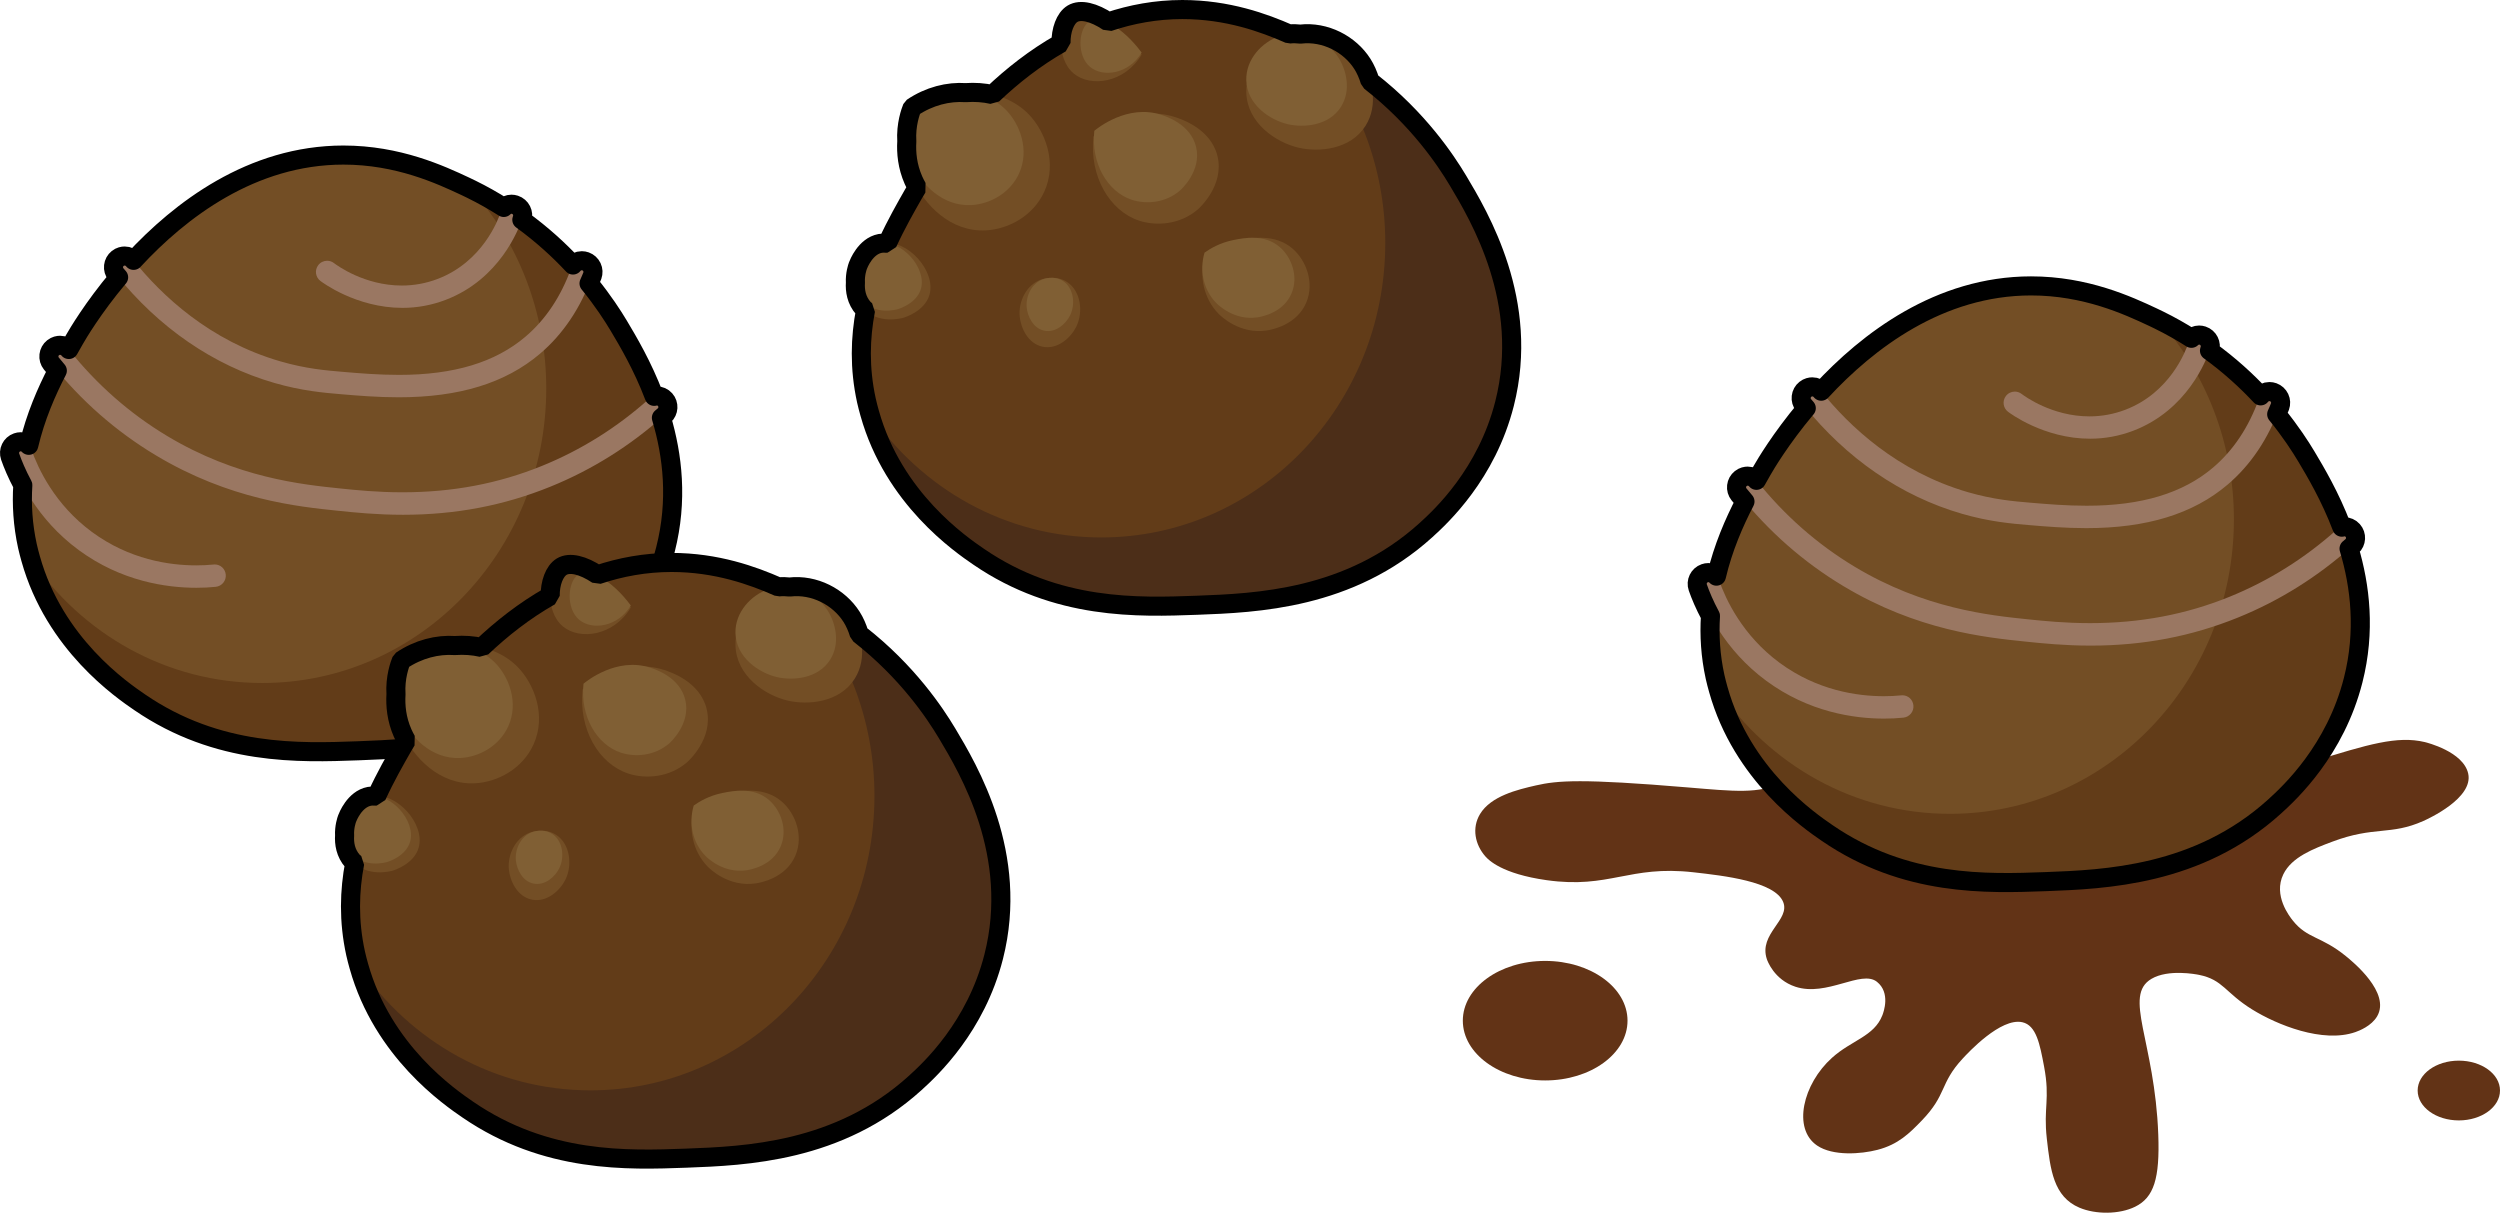 <?xml version="1.0" encoding="UTF-8"?>
<svg id="Layer_2" data-name="Layer 2" xmlns="http://www.w3.org/2000/svg" viewBox="0 0 261.997 127.091">
  <defs>
    <style>
      .cls-1 {
        fill: #805f34;
      }

      .cls-2 {
        fill: #734e25;
      }

      .cls-3 {
        fill: #9a7762;
      }

      .cls-4 {
        fill: #4c2e18;
      }

      .cls-5 {
        fill: #623c18;
      }

      .cls-6 {
        fill: #623316;
      }

      .cls-7 {
        stroke-linejoin: bevel;
      }

      .cls-7, .cls-8 {
        fill: none;
        stroke: #000;
        stroke-width: 2px;
      }

      .cls-8 {
        stroke-linejoin: round;
      }
    </style>
  </defs>
  <g id="Layer_8" data-name="Layer 8">
    <g>
      <g>
        <g>
          <path class="cls-5" d="m69.746,57.561c-1.868,7.366-6.626,11.795-8.236,13.252-8.024,7.272-17.81,7.636-23.99,7.872-6.133.223-14.674.54-22.886-5.087-1.868-1.281-8.917-6.097-11.42-15.038-.129-.435-.235-.881-.34-1.328-2.091-9.528,2.408-17.223,4.923-21.64.928-1.633,11.361-19.326,28.184-19.338,5.745,0,10.174,2.056,12.782,3.278.212.094.411.188.611.294,9.093,4.453,13.816,11.549,15.461,14.298,2.279,3.818,7.625,12.747,4.911,23.438Z"/>
          <path class="cls-2" d="m57.246,40.726c0,17.047-13.323,30.851-29.759,30.851-10.033,0-18.891-5.134-24.272-13.017-.129-.435-.235-.881-.34-1.328-2.091-9.528,2.408-17.223,4.923-21.64.928-1.633,11.361-19.326,28.184-19.338,5.745,0,10.174,2.056,12.782,3.278.212.094.411.188.611.294,4.888,5.498,7.872,12.841,7.872,20.9Z"/>
          <path class="cls-3" d="m42.177,32.264c-4.869,0-8.456-2.712-8.606-2.827-.515-.395-.614-1.132-.22-1.646.224-.295.564-.464.934-.464.259,0,.505.084.712.242.313.24,3.191,2.355,7.113,2.355,1.282,0,2.54-.231,3.741-.687,4.703-1.789,6.35-6.167,6.634-7.026.158-.483.606-.808,1.114-.808.124,0,.248.021.368.06.616.203.951.869.748,1.485-.341,1.037-2.332,6.319-8.03,8.485-1.45.551-2.967.831-4.509.831Z"/>
          <path class="cls-3" d="m41.779,41.636c-2.211,0-4.299-.176-5.975-.317-1.876-.159-4.176-.353-7.062-1.19-6.359-1.838-12.096-5.776-16.591-11.387-.196-.244-.285-.552-.25-.864s.188-.592.434-.788c.266-.212.545-.257.732-.257.36,0,.695.161.92.442,2.92,3.646,7.963,8.446,15.408,10.599,2.672.772,4.746.947,6.577,1.101,1.747.148,3.721.313,5.844.313,5.743,0,10.076-1.308,13.244-3.997,2.114-1.794,3.73-4.213,4.801-7.189.166-.466.612-.778,1.106-.778.135,0,.268.024.398.07.294.106.53.32.664.605.133.283.148.602.042.897-1.213,3.37-3.061,6.123-5.493,8.187-3.611,3.063-8.452,4.553-14.801,4.553Z"/>
          <path class="cls-3" d="m42.225,53.948c-2.74,0-5.08-.242-6.789-.419-4.259-.438-11.388-1.171-19.145-5.836-4.166-2.503-7.837-5.733-10.914-9.599-.195-.246-.283-.551-.248-.863.034-.312.189-.591.435-.787.266-.212.544-.256.731-.256.36,0,.695.161.919.443,2.905,3.647,6.365,6.691,10.287,9.05,7.306,4.39,14.108,5.093,18.173,5.512,1.631.169,3.863.398,6.49.398,5.259,0,10.045-.904,14.63-2.764,4.1-1.664,7.883-4.032,11.241-7.039.216-.194.493-.299.782-.299.338,0,.651.139.878.392.43.482.389,1.226-.093,1.658-3.561,3.188-7.573,5.7-11.925,7.465-4.885,1.981-9.94,2.944-15.453,2.944Z"/>
          <path class="cls-3" d="m20.599,61.599c-3.185,0-7.912-.686-12.35-3.954-4.416-3.249-6.397-7.525-7.186-9.784-.213-.612.111-1.284.723-1.497.126-.045.257-.067.388-.067.498,0,.943.317,1.108.789.699,2.002,2.453,5.793,6.359,8.668,3.927,2.89,8.109,3.497,10.927,3.497.62,0,1.226-.03,1.802-.088.053-.006.096-.008.14-.008.593,0,1.087.454,1.147,1.057.067.644-.405,1.222-1.049,1.287-.637.067-1.313.1-2.011.1Z"/>
        </g>
        <path class="cls-8" d="m69.315,43.787c.096-.084.195-.163.29-.249.482-.431.523-1.176.093-1.658-.227-.254-.539-.392-.878-.392-.091,0-.176.028-.262.048-1.224-3.224-2.75-5.786-3.721-7.414-.601-1.005-1.619-2.593-3.106-4.419.11-.273.243-.525.344-.807.106-.295.091-.614-.042-.897-.134-.285-.371-.499-.664-.605-.13-.046-.263-.07-.398-.07-.366,0-.704.172-.923.45-1.456-1.561-3.235-3.196-5.36-4.74.009-.028.022-.064.03-.087.203-.616-.132-1.282-.748-1.485-.12-.039-.244-.06-.368-.06-.313,0-.593.133-.807.34-1.065-.675-2.2-1.322-3.419-1.919-.2-.106-.399-.2-.611-.294-2.608-1.222-7.037-3.278-12.782-3.278-9.607.007-17.125,5.778-21.985,11.034-.003-.004-.007-.008-.01-.011-.225-.281-.56-.442-.92-.442-.187,0-.466.045-.732.257-.246.196-.399.476-.434.788s.054.62.25.864c.09.112.188.213.279.324-2.698,3.215-4.295,5.932-4.633,6.525-.185.326-.384.675-.587,1.036-.224-.279-.556-.439-.915-.439-.187,0-.465.044-.731.256-.246.196-.4.475-.435.787-.036.312.053.617.248.863.205.257.419.504.629.755-1.137,2.199-2.289,4.832-2.992,7.821-.217-.227-.512-.373-.839-.373-.131,0-.262.022-.388.067-.612.213-.936.886-.723,1.497.275.788.708,1.83,1.326,2.98-.125,2.018-.008,4.152.484,6.39.106.447.211.893.34,1.328,2.503,8.941,9.552,13.757,11.42,15.038,8.212,5.628,16.753,5.31,22.886,5.087,6.18-.235,15.966-.599,23.99-7.872,1.61-1.457,6.368-5.886,8.236-13.252,1.3-5.121.743-9.83-.433-13.774Z"/>
      </g>
      <g>
        <g>
          <path class="cls-4" d="m104.141,100.251c-1.868,7.366-6.626,11.795-8.236,13.252-8.024,7.272-17.81,7.636-23.99,7.872-6.133.223-14.674.54-22.886-5.087-1.868-1.281-8.917-6.097-11.42-15.038-.129-.435-.235-.881-.34-1.328-2.091-9.528,2.408-17.223,4.923-21.64.928-1.633,11.361-19.326,28.184-19.338,5.745,0,10.174,2.056,12.782,3.278.212.094.411.188.611.294,9.093,4.453,13.816,11.549,15.461,14.298,2.279,3.818,7.625,12.747,4.911,23.438Z"/>
          <path class="cls-5" d="m91.641,83.416c0,17.047-13.323,30.851-29.759,30.851-10.033,0-18.891-5.134-24.272-13.017-.129-.435-.235-.881-.34-1.328-2.091-9.528,2.408-17.223,4.923-21.64.928-1.633,11.361-19.326,28.184-19.338,5.745,0,10.174,2.056,12.782,3.278.212.094.411.188.611.294,4.888,5.498,7.872,12.841,7.872,20.9Z"/>
          <path class="cls-2" d="m42.198,69.584c-.273.671-1.487,3.857,0,7.239,1.105,2.513,3.843,5.451,7.568,5.264,2.406-.12,4.991-1.533,6.142-4.058,1.385-3.037.081-6.338-1.645-8.116-2.736-2.819-7.856-3.171-12.064-.329Z"/>
          <path class="cls-2" d="m66.107,63.662c-1.76,2.976-5.348,3.473-7.129,1.974-1.911-1.607-1.572-5.366-.11-6.252,1.431-.867,4.548.646,7.238,4.277Z"/>
          <path class="cls-2" d="m81.462,61.797c-2.319.792-4.451,3.052-4.387,5.813.075,3.233,3.116,5.264,5.484,5.813,2.082.483,5.425.234,7.019-2.303,1.372-2.183.695-4.859-.329-6.471-1.548-2.437-4.797-3.872-7.787-2.851Z"/>
          <path class="cls-2" d="m61.06,72.253c.367-.307,4.229-3.439,8.514-2.05.692.224,3.792,1.229,4.485,4.111.739,3.073-1.934,5.464-2.055,5.57-1.854,1.606-4.358,1.78-6.166,1.182-3.091-1.021-5.225-4.649-4.779-8.812Z"/>
          <path class="cls-2" d="m55.521,87.26c-1.558.594-2.332,2.343-2.193,3.839.11,1.183.852,2.863,2.413,3.181,1.584.323,2.955-.972,3.51-2.084.766-1.536.498-3.774-.987-4.716-1.221-.774-2.62-.266-2.742-.219Z"/>
          <path class="cls-2" d="m72.738,84.68c-.649,2.203-.115,4.558,1.426,6.142.208.213,2.191,2.184,5.045,1.755.464-.07,3.169-.537,4.168-2.961.847-2.057-.016-4.355-1.426-5.593-1.875-1.648-4.396-1.141-5.703-.877-1.634.329-2.83,1.051-3.51,1.535Z"/>
          <path class="cls-2" d="m39.049,83.461c-1.747.332-2.561,2.442-2.632,2.632-.116.313-.899,2.543.548,4.168,1.525,1.71,3.998,1.036,4.168.987.155-.045,2.25-.686,2.742-2.413.713-2.503-2.35-5.845-4.826-5.374Z"/>
          <path class="cls-1" d="m66.107,63.454c-1.335,2.257-4.056,2.634-5.407,1.497-1.449-1.219-1.192-4.07-.083-4.742,1.086-.658,3.45.49,5.49,3.244Z"/>
          <path class="cls-1" d="m42.065,69.224c-.223.548-1.215,3.15,0,5.912.903,2.052,3.139,4.452,6.181,4.3,1.965-.098,4.076-1.252,5.017-3.314,1.131-2.481.066-5.177-1.344-6.629-2.235-2.302-6.416-2.59-9.854-.269Z"/>
          <path class="cls-1" d="m61.151,71.651c.301-.252,3.47-2.822,6.985-1.682.568.184,3.111,1.008,3.68,3.372.607,2.521-1.586,4.483-1.686,4.569-1.521,1.318-3.575,1.46-5.059.97-2.536-.838-4.287-3.814-3.92-7.23Z"/>
          <path class="cls-1" d="m80.558,61.729c-1.842.629-3.534,2.423-3.483,4.615.06,2.567,2.474,4.179,4.354,4.616,1.653.384,4.308.186,5.574-1.829,1.09-1.734.552-3.858-.261-5.138-1.229-1.935-3.809-3.075-6.183-2.264Z"/>
          <path class="cls-1" d="m38.709,83.455c-1.546.294-2.266,2.161-2.328,2.329-.103.277-.796,2.25.485,3.687,1.349,1.513,3.537.917,3.687.873.138-.04,1.99-.606,2.426-2.134.631-2.214-2.079-5.171-4.269-4.754Z"/>
          <path class="cls-1" d="m72.7,84.422c-.557,1.891-.098,3.913,1.224,5.272.178.183,1.881,1.875,4.33,1.506.398-.06,2.721-.461,3.578-2.542.727-1.766-.014-3.738-1.224-4.801-1.61-1.415-3.774-.979-4.896-.753-1.403.282-2.429.902-3.013,1.318Z"/>
          <path class="cls-1" d="m55.747,87.212c-1.196.456-1.79,1.798-1.683,2.946.085.908.654,2.197,1.852,2.441,1.215.248,2.268-.746,2.693-1.599.588-1.178.382-2.896-.758-3.619-.937-.594-2.011-.204-2.104-.168Z"/>
        </g>
        <path class="cls-7" d="m99.228,76.813c-1.213-2.026-4.105-6.413-9.18-10.364-.2-.671-.479-1.292-.802-1.801-1.327-2.089-3.903-3.429-6.495-3.13-.385-.045-.775-.057-1.168-.011-2.664-1.174-6.481-2.563-11.209-2.563-2.76.002-5.344.486-7.747,1.291-1.542-1.034-2.935-1.351-3.761-.851-.774.469-1.228,1.743-1.206,3.076-2.726,1.544-5.128,3.447-7.179,5.395-.893-.205-1.843-.273-2.816-.203-1.817-.125-3.808.36-5.603,1.572-.156.384-.675,1.784-.563,3.533-.071,1.2.055,2.608.696,4.065.113.257.248.519.395.782-.189.311-.328.549-.401.677-.796,1.399-1.79,3.128-2.713,5.138-.047.001-.093.01-.139.013-.213-.018-.424-.017-.631.022-1.546.294-2.266,2.161-2.328,2.329-.06.161-.312.904-.264,1.777-.052.823.085,1.842.849,2.699.066.074.142.12.211.185-.551,2.88-.657,6.058.094,9.477.106.447.211.893.34,1.328,2.503,8.941,9.552,13.757,11.42,15.038,8.212,5.628,16.753,5.31,22.886,5.087,6.18-.235,15.966-.599,23.99-7.872,1.61-1.457,6.368-5.886,8.236-13.252,2.714-10.691-2.632-19.62-4.911-23.438Z"/>
      </g>
      <g>
        <ellipse class="cls-6" cx="161.932" cy="106.966" rx="8.63" ry="6.263"/>
        <ellipse class="cls-6" cx="257.682" cy="114.286" rx="4.315" ry="3.132"/>
        <path class="cls-6" d="m246.84,108.162c-3.42,1.194-8.233-.768-10.826-2.378-2.834-1.76-3.031-3.108-5.555-3.619-.301-.061-3.226-.624-4.986.414-3.013,1.778.353,6.506.712,16.335.167,4.581-.454,6.579-2.422,7.547-1.667.82-4.139.823-5.84.103-2.729-1.155-3.051-3.993-3.419-7.237-.37-3.261.362-4.109-.285-7.547-.443-2.354-.814-4.326-2.279-4.652-2.263-.505-5.681,3.19-6.268,3.825-2.423,2.621-1.614,3.729-4.274,6.479-1.29,1.334-2.455,2.503-4.644,3.07-1.706.442-4.656.679-6.324-.451-2.603-1.763-1.496-6.45,1.567-9.201,2.064-1.854,4.404-2.233,5.271-4.446.13-.333.877-2.364-.57-3.515-1.628-1.296-5.254,1.611-8.547.517-2.242-.745-2.94-2.739-2.991-2.895-.88-2.671,2.491-4.105,1.709-5.996-.885-2.141-6.211-2.742-9.402-3.102-6.762-.763-8.77,1.76-15.384.827-4.703-.663-6.097-2.127-6.41-2.481-1.097-1.239-1.45-2.988-.57-4.446,1.142-1.89,3.919-2.559,5.84-2.998,2.283-.522,4.767-.731,15.954.207,4.831.405,7.461.703,9.829-.517.545-.281,2.235-1.139,2.707-2.585.405-1.243-.418-1.909-.57-4.549-.067-1.162-.092-1.752.285-2.171.946-1.052,3.24-1.102,5.983-1.137,4.225-.054,4.971.63,6.553.103,2.364-.787,3.083-3.085,3.488-4.377,1.052-3.364-.893-4.355.011-8.124.377-1.571.898-3.744,3.196-4.557,1.509-.534,3.388-.341,4.701.207,2.695,1.125,3.118,3.794,3.419,5.686.421,2.654-.401,3.403-.132,7.352.241,3.551.971,3.91,1.322,4.006,1.618.442,3.337-2.501,6.918-2.514,1.34-.005,2.991.4,3.858,1.288.758.776.587,1.604-.142,5.066-.782,3.711-1.099,4.36-.427,5.066,1.291,1.357,4.602,1.215,6.41,1.137,2.816-.121,3.974-.822,7.977-2.068,5.921-1.842,8.94-2.75,11.823-2.068.201.048,4.052,1.003,4.558,3.308.565,2.571-4.198,4.738-4.701,4.963-3.449,1.542-5.133.508-9.544,2.171-1.958.738-4.244,1.6-5.128,3.412-1.088,2.23.662,4.437.997,4.859,1.511,1.905,2.962,1.61,5.555,3.722.733.597,4.716,3.84,3.276,6.307-.595,1.019-1.888,1.518-2.279,1.654Z"/>
      </g>
      <g>
        <g>
          <path class="cls-4" d="m157.675,42.307c-1.868,7.366-6.626,11.795-8.236,13.252-8.024,7.272-17.81,7.636-23.99,7.872-6.133.223-14.674.54-22.886-5.087-1.868-1.281-8.917-6.097-11.42-15.038-.129-.435-.235-.881-.34-1.328-2.091-9.528,2.408-17.223,4.923-21.64.928-1.633,11.361-19.326,28.184-19.338,5.745,0,10.174,2.056,12.782,3.278.212.094.411.188.611.294,9.093,4.453,13.816,11.549,15.461,14.298,2.279,3.818,7.625,12.747,4.911,23.438Z"/>
          <path class="cls-5" d="m145.174,25.472c0,17.047-13.323,30.851-29.759,30.851-10.033,0-18.891-5.134-24.272-13.017-.129-.435-.235-.881-.34-1.328-2.091-9.528,2.408-17.223,4.923-21.64.928-1.633,11.361-19.326,28.184-19.338,5.745,0,10.174,2.056,12.782,3.278.212.094.411.188.611.294,4.888,5.498,7.872,12.841,7.872,20.9Z"/>
          <path class="cls-2" d="m95.732,11.64c-.273.671-1.487,3.857,0,7.239,1.105,2.513,3.843,5.451,7.568,5.264,2.406-.12,4.991-1.533,6.142-4.058,1.385-3.037.081-6.338-1.645-8.116-2.736-2.819-7.856-3.171-12.064-.329Z"/>
          <path class="cls-2" d="m119.641,5.718c-1.76,2.976-5.348,3.473-7.129,1.974-1.911-1.607-1.572-5.366-.11-6.252,1.431-.867,4.548.646,7.238,4.277Z"/>
          <path class="cls-2" d="m134.995,3.853c-2.319.792-4.451,3.052-4.387,5.813.075,3.233,3.116,5.264,5.484,5.813,2.082.483,5.425.234,7.019-2.303,1.372-2.183.695-4.859-.329-6.471-1.548-2.437-4.797-3.872-7.787-2.851Z"/>
          <path class="cls-2" d="m114.594,14.309c.367-.307,4.229-3.439,8.514-2.05.692.224,3.792,1.229,4.485,4.111.739,3.073-1.934,5.464-2.055,5.57-1.854,1.606-4.358,1.78-6.166,1.182-3.091-1.021-5.225-4.649-4.779-8.812Z"/>
          <path class="cls-2" d="m109.055,29.317c-1.558.594-2.332,2.343-2.193,3.839.11,1.183.852,2.863,2.413,3.181,1.584.323,2.955-.972,3.51-2.084.766-1.536.498-3.774-.987-4.716-1.221-.774-2.62-.266-2.742-.219Z"/>
          <path class="cls-2" d="m126.272,26.736c-.649,2.203-.115,4.558,1.426,6.142.208.213,2.191,2.184,5.045,1.755.464-.07,3.169-.537,4.168-2.961.847-2.057-.016-4.355-1.426-5.593-1.875-1.648-4.396-1.141-5.703-.877-1.634.329-2.83,1.051-3.51,1.535Z"/>
          <path class="cls-2" d="m92.582,25.517c-1.747.332-2.561,2.442-2.632,2.632-.116.313-.899,2.543.548,4.168,1.525,1.71,3.998,1.036,4.168.987.155-.045,2.25-.686,2.742-2.413.713-2.503-2.35-5.845-4.826-5.374Z"/>
          <path class="cls-1" d="m119.641,5.51c-1.335,2.257-4.056,2.634-5.407,1.497-1.449-1.219-1.192-4.07-.083-4.742,1.086-.658,3.45.49,5.49,3.244Z"/>
          <path class="cls-1" d="m95.599,11.28c-.223.548-1.215,3.15,0,5.912.903,2.052,3.139,4.452,6.181,4.3,1.965-.098,4.076-1.252,5.017-3.314,1.131-2.481.066-5.177-1.344-6.629-2.235-2.302-6.416-2.59-9.854-.269Z"/>
          <path class="cls-1" d="m114.684,13.707c.301-.252,3.47-2.822,6.985-1.682.568.184,3.111,1.008,3.68,3.372.607,2.521-1.586,4.483-1.686,4.569-1.521,1.318-3.575,1.46-5.059.97-2.536-.838-4.287-3.814-3.92-7.23Z"/>
          <path class="cls-1" d="m134.092,3.785c-1.842.629-3.534,2.423-3.483,4.615.06,2.567,2.474,4.179,4.354,4.616,1.653.384,4.308.186,5.574-1.829,1.09-1.734.552-3.858-.261-5.138-1.229-1.935-3.809-3.075-6.183-2.264Z"/>
          <path class="cls-1" d="m92.242,25.512c-1.546.294-2.266,2.161-2.328,2.329-.103.277-.796,2.25.485,3.687,1.349,1.513,3.537.917,3.687.873.138-.04,1.99-.606,2.426-2.134.631-2.214-2.079-5.171-4.269-4.754Z"/>
          <path class="cls-1" d="m126.233,26.478c-.557,1.891-.098,3.913,1.224,5.272.178.183,1.881,1.875,4.33,1.506.398-.06,2.721-.461,3.578-2.542.727-1.766-.014-3.738-1.224-4.801-1.61-1.415-3.774-.979-4.896-.753-1.403.282-2.429.902-3.013,1.318Z"/>
          <path class="cls-1" d="m109.28,29.269c-1.196.456-1.79,1.798-1.683,2.946.085.908.654,2.197,1.852,2.441,1.215.248,2.268-.746,2.693-1.599.588-1.178.382-2.896-.758-3.619-.937-.594-2.011-.204-2.104-.168Z"/>
        </g>
        <path class="cls-7" d="m152.761,18.869c-1.213-2.026-4.105-6.413-9.18-10.364-.2-.671-.479-1.292-.802-1.801-1.327-2.089-3.903-3.429-6.495-3.13-.385-.045-.775-.057-1.168-.011-2.664-1.174-6.481-2.563-11.209-2.563-2.76.002-5.344.486-7.747,1.291-1.542-1.034-2.935-1.351-3.761-.851-.774.469-1.228,1.743-1.206,3.076-2.726,1.544-5.128,3.447-7.179,5.395-.893-.205-1.843-.273-2.816-.203-1.817-.125-3.808.36-5.603,1.572-.156.384-.675,1.784-.563,3.533-.071,1.2.055,2.608.696,4.065.113.257.248.519.395.782-.189.311-.328.549-.401.677-.796,1.399-1.79,3.128-2.713,5.138-.047.001-.093.01-.139.013-.213-.018-.424-.017-.631.022-1.546.294-2.266,2.161-2.328,2.329-.06.161-.312.904-.264,1.777-.052.823.085,1.842.849,2.699.066.074.142.12.211.185-.551,2.88-.657,6.058.094,9.477.106.447.211.893.34,1.328,2.503,8.941,9.552,13.757,11.42,15.038,8.212,5.628,16.753,5.31,22.886,5.087,6.18-.235,15.966-.599,23.99-7.872,1.61-1.457,6.368-5.886,8.236-13.252,2.714-10.691-2.632-19.62-4.911-23.438Z"/>
      </g>
      <g>
        <g>
          <path class="cls-5" d="m246.61,71.273c-1.868,7.366-6.626,11.795-8.236,13.252-8.024,7.272-17.81,7.636-23.99,7.872-6.133.223-14.674.54-22.886-5.087-1.868-1.281-8.917-6.097-11.42-15.038-.129-.435-.235-.881-.34-1.328-2.091-9.528,2.408-17.223,4.923-21.64.928-1.633,11.361-19.326,28.184-19.338,5.745,0,10.174,2.056,12.782,3.278.212.094.411.188.611.294,9.093,4.453,13.816,11.549,15.461,14.298,2.279,3.818,7.625,12.747,4.911,23.438Z"/>
          <path class="cls-2" d="m234.11,54.437c0,17.047-13.323,30.851-29.759,30.851-10.033,0-18.891-5.134-24.272-13.017-.129-.435-.235-.881-.34-1.328-2.091-9.528,2.408-17.223,4.923-21.64.928-1.633,11.361-19.326,28.184-19.338,5.745,0,10.174,2.056,12.782,3.278.212.094.411.188.611.294,4.888,5.498,7.872,12.841,7.872,20.9Z"/>
          <path class="cls-3" d="m219.041,45.976c-4.869,0-8.456-2.712-8.606-2.827-.515-.395-.614-1.132-.22-1.646.224-.295.564-.464.934-.464.259,0,.505.084.712.242.313.24,3.191,2.355,7.113,2.355,1.282,0,2.54-.231,3.741-.687,4.703-1.789,6.35-6.167,6.634-7.026.158-.483.606-.808,1.114-.808.124,0,.248.021.368.06.616.203.951.869.748,1.485-.341,1.037-2.332,6.319-8.03,8.485-1.45.551-2.967.831-4.509.831Z"/>
          <path class="cls-3" d="m218.643,55.348c-2.211,0-4.299-.176-5.975-.317-1.876-.159-4.176-.353-7.062-1.19-6.359-1.838-12.096-5.776-16.591-11.387-.196-.244-.285-.552-.25-.864s.188-.592.434-.788c.266-.212.545-.257.732-.257.36,0,.695.161.92.442,2.92,3.646,7.963,8.446,15.408,10.599,2.672.772,4.746.947,6.577,1.101,1.747.148,3.721.313,5.844.313,5.743,0,10.076-1.308,13.244-3.997,2.114-1.794,3.73-4.213,4.801-7.189.166-.466.612-.778,1.106-.778.135,0,.268.024.398.07.294.106.53.32.664.605.133.283.148.602.042.897-1.213,3.37-3.061,6.123-5.493,8.187-3.611,3.063-8.452,4.553-14.801,4.553Z"/>
          <path class="cls-3" d="m219.09,67.66c-2.74,0-5.08-.242-6.789-.419-4.259-.438-11.388-1.171-19.145-5.836-4.166-2.503-7.837-5.733-10.914-9.599-.195-.246-.283-.551-.248-.863.034-.312.189-.591.435-.787.266-.212.544-.256.731-.256.36,0,.695.161.919.443,2.905,3.647,6.365,6.691,10.287,9.05,7.306,4.39,14.108,5.093,18.173,5.512,1.631.169,3.863.398,6.49.398,5.259,0,10.045-.904,14.63-2.764,4.1-1.664,7.883-4.032,11.241-7.039.216-.194.493-.299.782-.299.338,0,.651.139.878.392.43.482.389,1.226-.093,1.658-3.561,3.188-7.573,5.7-11.925,7.465-4.885,1.981-9.94,2.944-15.453,2.944Z"/>
          <path class="cls-3" d="m197.464,75.31c-3.185,0-7.912-.686-12.35-3.954-4.416-3.249-6.397-7.525-7.186-9.784-.213-.612.111-1.284.723-1.497.126-.045.257-.067.388-.067.498,0,.943.317,1.108.789.699,2.002,2.453,5.793,6.359,8.668,3.927,2.89,8.109,3.497,10.927,3.497.62,0,1.226-.03,1.802-.088.053-.006.096-.008.14-.008.593,0,1.087.454,1.147,1.057.067.644-.405,1.222-1.049,1.287-.637.067-1.313.1-2.011.1Z"/>
        </g>
        <path class="cls-8" d="m246.179,57.499c.096-.084.195-.163.29-.249.482-.431.523-1.176.093-1.658-.227-.254-.539-.392-.878-.392-.091,0-.176.028-.262.048-1.224-3.224-2.75-5.786-3.721-7.414-.601-1.005-1.619-2.593-3.106-4.419.11-.273.243-.525.344-.807.106-.295.091-.614-.042-.897-.134-.285-.371-.499-.664-.605-.13-.046-.263-.07-.398-.07-.366,0-.704.172-.923.45-1.456-1.561-3.235-3.196-5.36-4.74.009-.028.022-.064.03-.087.203-.616-.132-1.282-.748-1.485-.12-.039-.244-.06-.368-.06-.313,0-.593.133-.807.34-1.065-.675-2.2-1.322-3.419-1.919-.2-.106-.399-.2-.611-.294-2.608-1.222-7.037-3.278-12.782-3.278-9.607.007-17.125,5.778-21.985,11.034-.003-.004-.007-.008-.01-.011-.225-.281-.56-.442-.92-.442-.187,0-.466.045-.732.257-.246.196-.399.476-.434.788s.054.62.25.864c.09.112.188.213.279.324-2.698,3.215-4.295,5.932-4.633,6.525-.185.326-.384.675-.587,1.036-.224-.279-.556-.439-.915-.439-.187,0-.465.044-.731.256-.246.196-.4.475-.435.787-.036.312.053.617.248.863.205.257.419.504.629.755-1.137,2.199-2.289,4.832-2.992,7.821-.217-.227-.512-.373-.839-.373-.131,0-.262.022-.388.067-.612.213-.936.886-.723,1.497.275.788.708,1.83,1.326,2.98-.125,2.018-.008,4.152.484,6.39.106.447.211.893.34,1.328,2.503,8.941,9.552,13.757,11.42,15.038,8.212,5.628,16.753,5.31,22.886,5.087,6.18-.235,15.966-.599,23.99-7.872,1.61-1.457,6.368-5.886,8.236-13.252,1.3-5.121.743-9.83-.433-13.774Z"/>
      </g>
    </g>
  </g>
</svg>